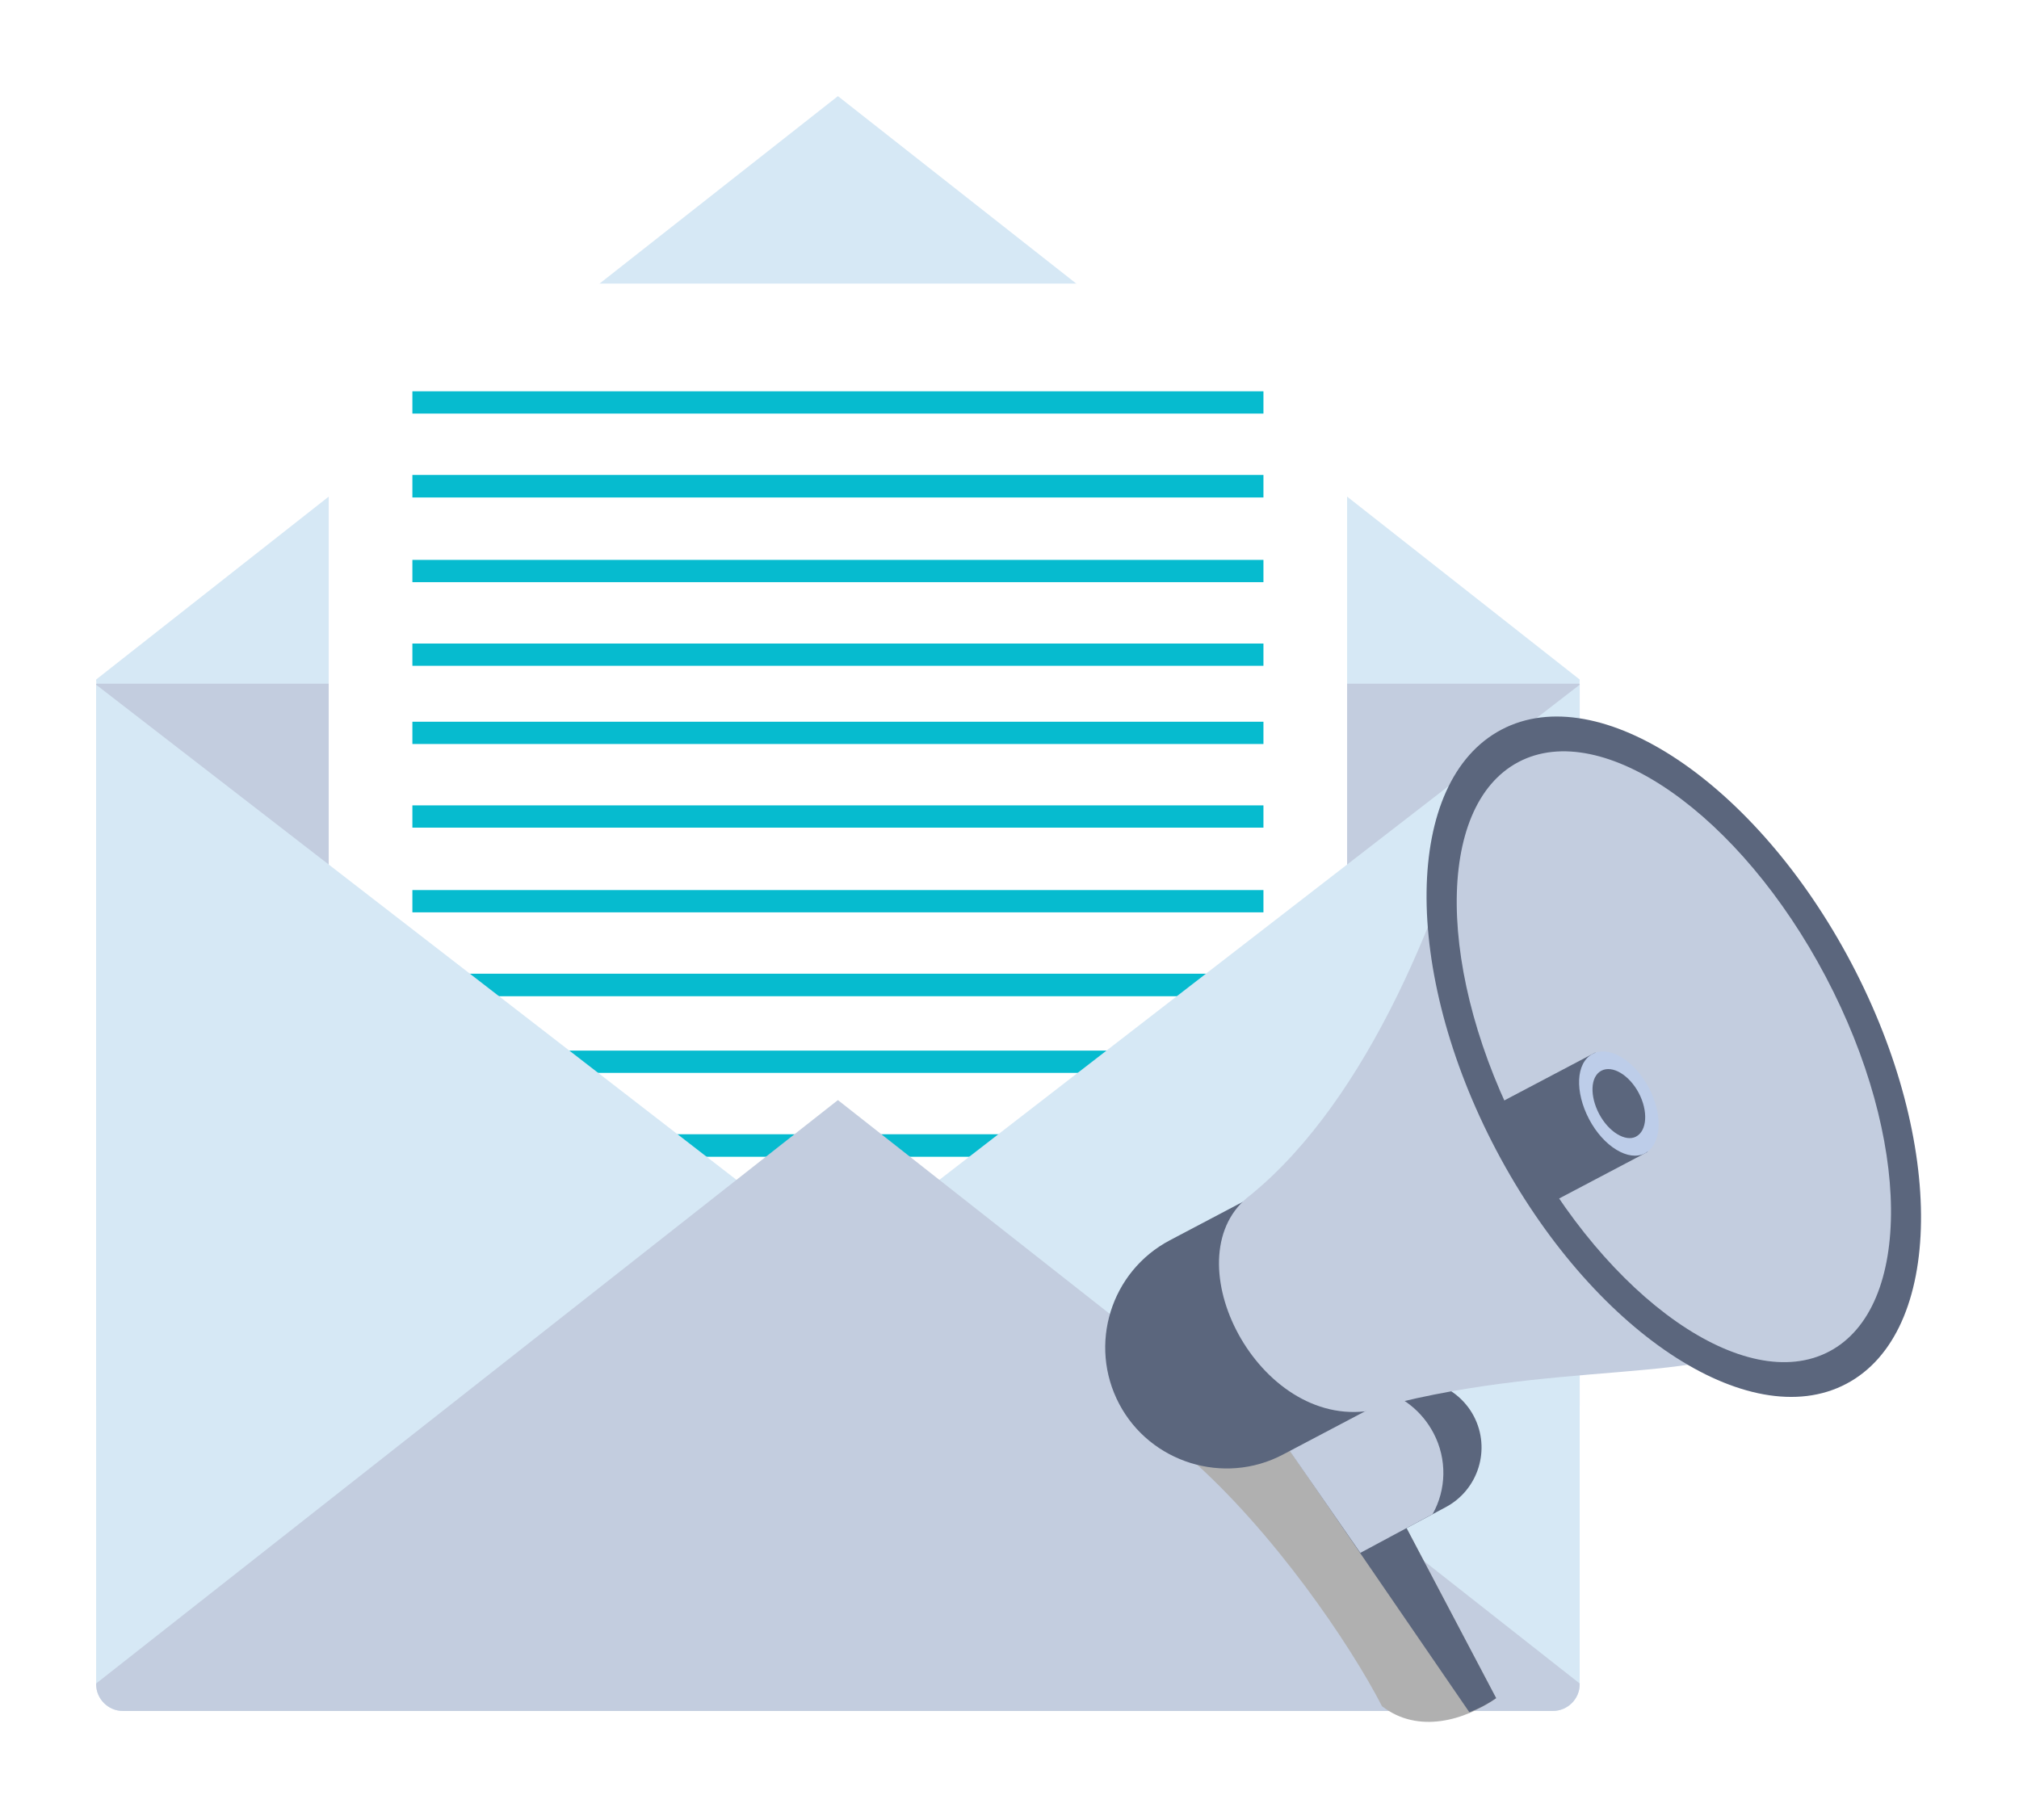<svg width="315" height="284" viewBox="0 0 315 284" fill="none" xmlns="http://www.w3.org/2000/svg">
<g filter="url(#filter0_d_486_27)">
<path d="M248.46 101.039V101.162C248.46 103.468 246.56 105.363 244.259 105.363H21.161C18.901 105.363 17 103.463 17 101.162V101.039L39.752 83.139L132.73 10.001L225.708 83.139L248.46 101.039Z" fill="#D6E8F5"/>
<path d="M248.46 101.686H17V214.345H248.46V101.686Z" fill="#C3CDDF"/>
<path d="M212.172 39.254H53.287V243.84H212.172V39.254Z" fill="white"/>
<path d="M199.12 56.062H66.34V59.538H199.12V56.062Z" fill="#06BBCF"/>
<path d="M199.12 69.115H66.34V72.63H199.12V69.115Z" fill="#06BBCF"/>
<path d="M199.12 82.369H66.34V85.844H199.12V82.369Z" fill="#06BBCF"/>
<path d="M199.12 95.421H66.34V98.896H199.12V95.421Z" fill="#06BBCF"/>
<path d="M199.12 107.624H66.34V111.099H199.12V107.624Z" fill="#06BBCF"/>
<path d="M199.12 120.676H66.34V124.151H199.12V120.676Z" fill="#06BBCF"/>
<path d="M199.12 133.891H66.34V137.366H199.12V133.891Z" fill="#06BBCF"/>
<path d="M199.12 146.943H66.34V150.458H199.12V146.943Z" fill="#06BBCF"/>
<path d="M199.12 158.943H66.34V162.419H199.12V158.943Z" fill="#06BBCF"/>
<path d="M199.12 171.995H66.34V175.51H199.12V171.995Z" fill="#06BBCF"/>
<path d="M199.12 185.25H66.34V188.725H199.12V185.25Z" fill="#06BBCF"/>
<path d="M199.12 198.302H66.34V201.777H199.12V198.302Z" fill="#06BBCF"/>
<path d="M199.12 210.505H66.34V213.98H199.12V210.505Z" fill="#06BBCF"/>
<path d="M199.12 223.557H66.34V227.032H199.12V223.557Z" fill="#06BBCF"/>
<path d="M248.46 101.849V257.826C248.46 260.131 246.56 261.987 244.259 261.987H21.161C18.901 261.987 17 260.126 17 257.826V101.849L38.217 118.252L132.73 191.351L227.243 118.252L248.46 101.849Z" fill="#D6E8F5"/>
<path d="M248.46 257.702V257.826C248.46 260.131 246.56 261.987 244.259 261.987H21.161C18.901 261.987 17 260.126 17 257.826V257.702L39.752 239.803L132.73 166.664L225.708 239.803L248.46 257.702Z" fill="#C3CDDF"/>
</g>
<g filter="url(#filter1_d_486_27)">
<path d="M202.605 220.52L217.746 211.654C222.746 208.682 229.267 210.923 231.933 215.973C234.643 221.112 232.664 227.495 227.525 230.205L214.246 237.314L202.61 220.515L202.605 220.52Z" fill="#5B667D"/>
<path d="M208.577 209.028L187.459 222.386C200.699 233.997 212.615 251.536 217.621 261.251C223.263 265.625 230.574 263.443 235.431 259.992L208.577 209.033V209.028Z" fill="#B0B0B0"/>
<path d="M231.246 262.189L199.061 215.263L208.573 209.028L235.427 259.987C234.213 260.851 232.732 261.631 231.246 262.189Z" fill="#5B667D"/>
<path d="M217.311 211.881C220.811 212.819 223.857 215.223 225.649 218.619C227.806 222.711 227.643 227.475 225.52 231.261L214.241 237.318L202.605 220.52L217.306 211.881H217.311Z" fill="#C3CDDF"/>
<path d="M202.819 178.896L184.525 188.537C175.294 193.404 171.749 204.842 176.612 214.073C181.43 223.22 192.917 226.849 202.148 221.986L220.443 212.345C229.674 207.478 233.174 195.951 228.356 186.809C223.488 177.578 212.051 174.034 202.819 178.896Z" fill="#5B667D"/>
<path d="M233.107 114.075C227.548 136.26 215.592 166.377 197.155 181.438C184.665 190.689 197.609 217.148 214.965 215.238C272.964 198.365 319.564 233.572 233.107 114.08V114.075Z" fill="#C3CDDF"/>
<path d="M290.052 210.943C305.296 202.912 305.632 173.347 290.852 145.303C276.023 117.166 251.494 100.821 236.25 108.858C221.006 116.894 220.621 146.365 235.45 174.498C250.23 202.546 274.809 218.98 290.052 210.943Z" fill="#5B667D"/>
<path d="M287.391 205.893C300.458 199.007 300.206 172.765 286.848 147.416C273.49 122.067 251.982 107.026 238.915 113.907C225.849 120.794 226.1 147.036 239.458 172.384C252.816 197.733 274.325 212.774 287.391 205.893Z" fill="#C3CDDF"/>
<path d="M235.826 167.177L250.897 159.234L259.067 174.74L243.996 182.683C242.402 180.293 240.94 177.726 239.563 175.115C238.186 172.504 236.897 169.843 235.826 167.177Z" fill="#5B667D"/>
<path d="M258.633 174.972C261.244 173.594 261.501 169.008 259.25 164.738C256.999 160.468 253.074 158.089 250.463 159.466C247.851 160.844 247.684 165.385 249.93 169.65C252.181 173.92 256.105 176.3 258.633 174.972Z" fill="#BDCDE9"/>
<path d="M257.253 172.36C258.995 171.442 259.148 168.357 257.682 165.568C256.211 162.779 253.58 161.164 251.837 162.083C250.095 163.001 250.026 166.042 251.497 168.831C252.968 171.62 255.599 173.234 257.253 172.365V172.36Z" fill="#5B667D"/>
</g>
<defs>
<filter id="filter0_d_486_27" x="0" y="0.001" width="261.461" height="281.986" filterUnits="userSpaceOnUse" color-interpolation-filters="sRGB">
<feFlood flood-opacity="0" result="BackgroundImageFix"/>
<feColorMatrix in="SourceAlpha" type="matrix" values="0 0 0 0 0 0 0 0 0 0 0 0 0 0 0 0 0 0 127 0" result="hardAlpha"/>
<feOffset dx="-2" dy="5"/>
<feGaussianBlur stdDeviation="7.5"/>
<feComposite in2="hardAlpha" operator="out"/>
<feColorMatrix type="matrix" values="0 0 0 0 0.221 0 0 0 0 0.221 0 0 0 0 0.221 0 0 0 0.09 0"/>
<feBlend mode="normal" in2="BackgroundImageFix" result="effect1_dropShadow_486_27"/>
<feBlend mode="normal" in="SourceGraphic" in2="effect1_dropShadow_486_27" result="shape"/>
</filter>
<filter id="filter1_d_486_27" x="157.432" y="96.811" width="157.283" height="186.881" filterUnits="userSpaceOnUse" color-interpolation-filters="sRGB">
<feFlood flood-opacity="0" result="BackgroundImageFix"/>
<feColorMatrix in="SourceAlpha" type="matrix" values="0 0 0 0 0 0 0 0 0 0 0 0 0 0 0 0 0 0 127 0" result="hardAlpha"/>
<feOffset dx="-2" dy="5"/>
<feGaussianBlur stdDeviation="7.5"/>
<feComposite in2="hardAlpha" operator="out"/>
<feColorMatrix type="matrix" values="0 0 0 0 0.221 0 0 0 0 0.221 0 0 0 0 0.221 0 0 0 0.09 0"/>
<feBlend mode="normal" in2="BackgroundImageFix" result="effect1_dropShadow_486_27"/>
<feBlend mode="normal" in="SourceGraphic" in2="effect1_dropShadow_486_27" result="shape"/>
</filter>
</defs>
</svg>
